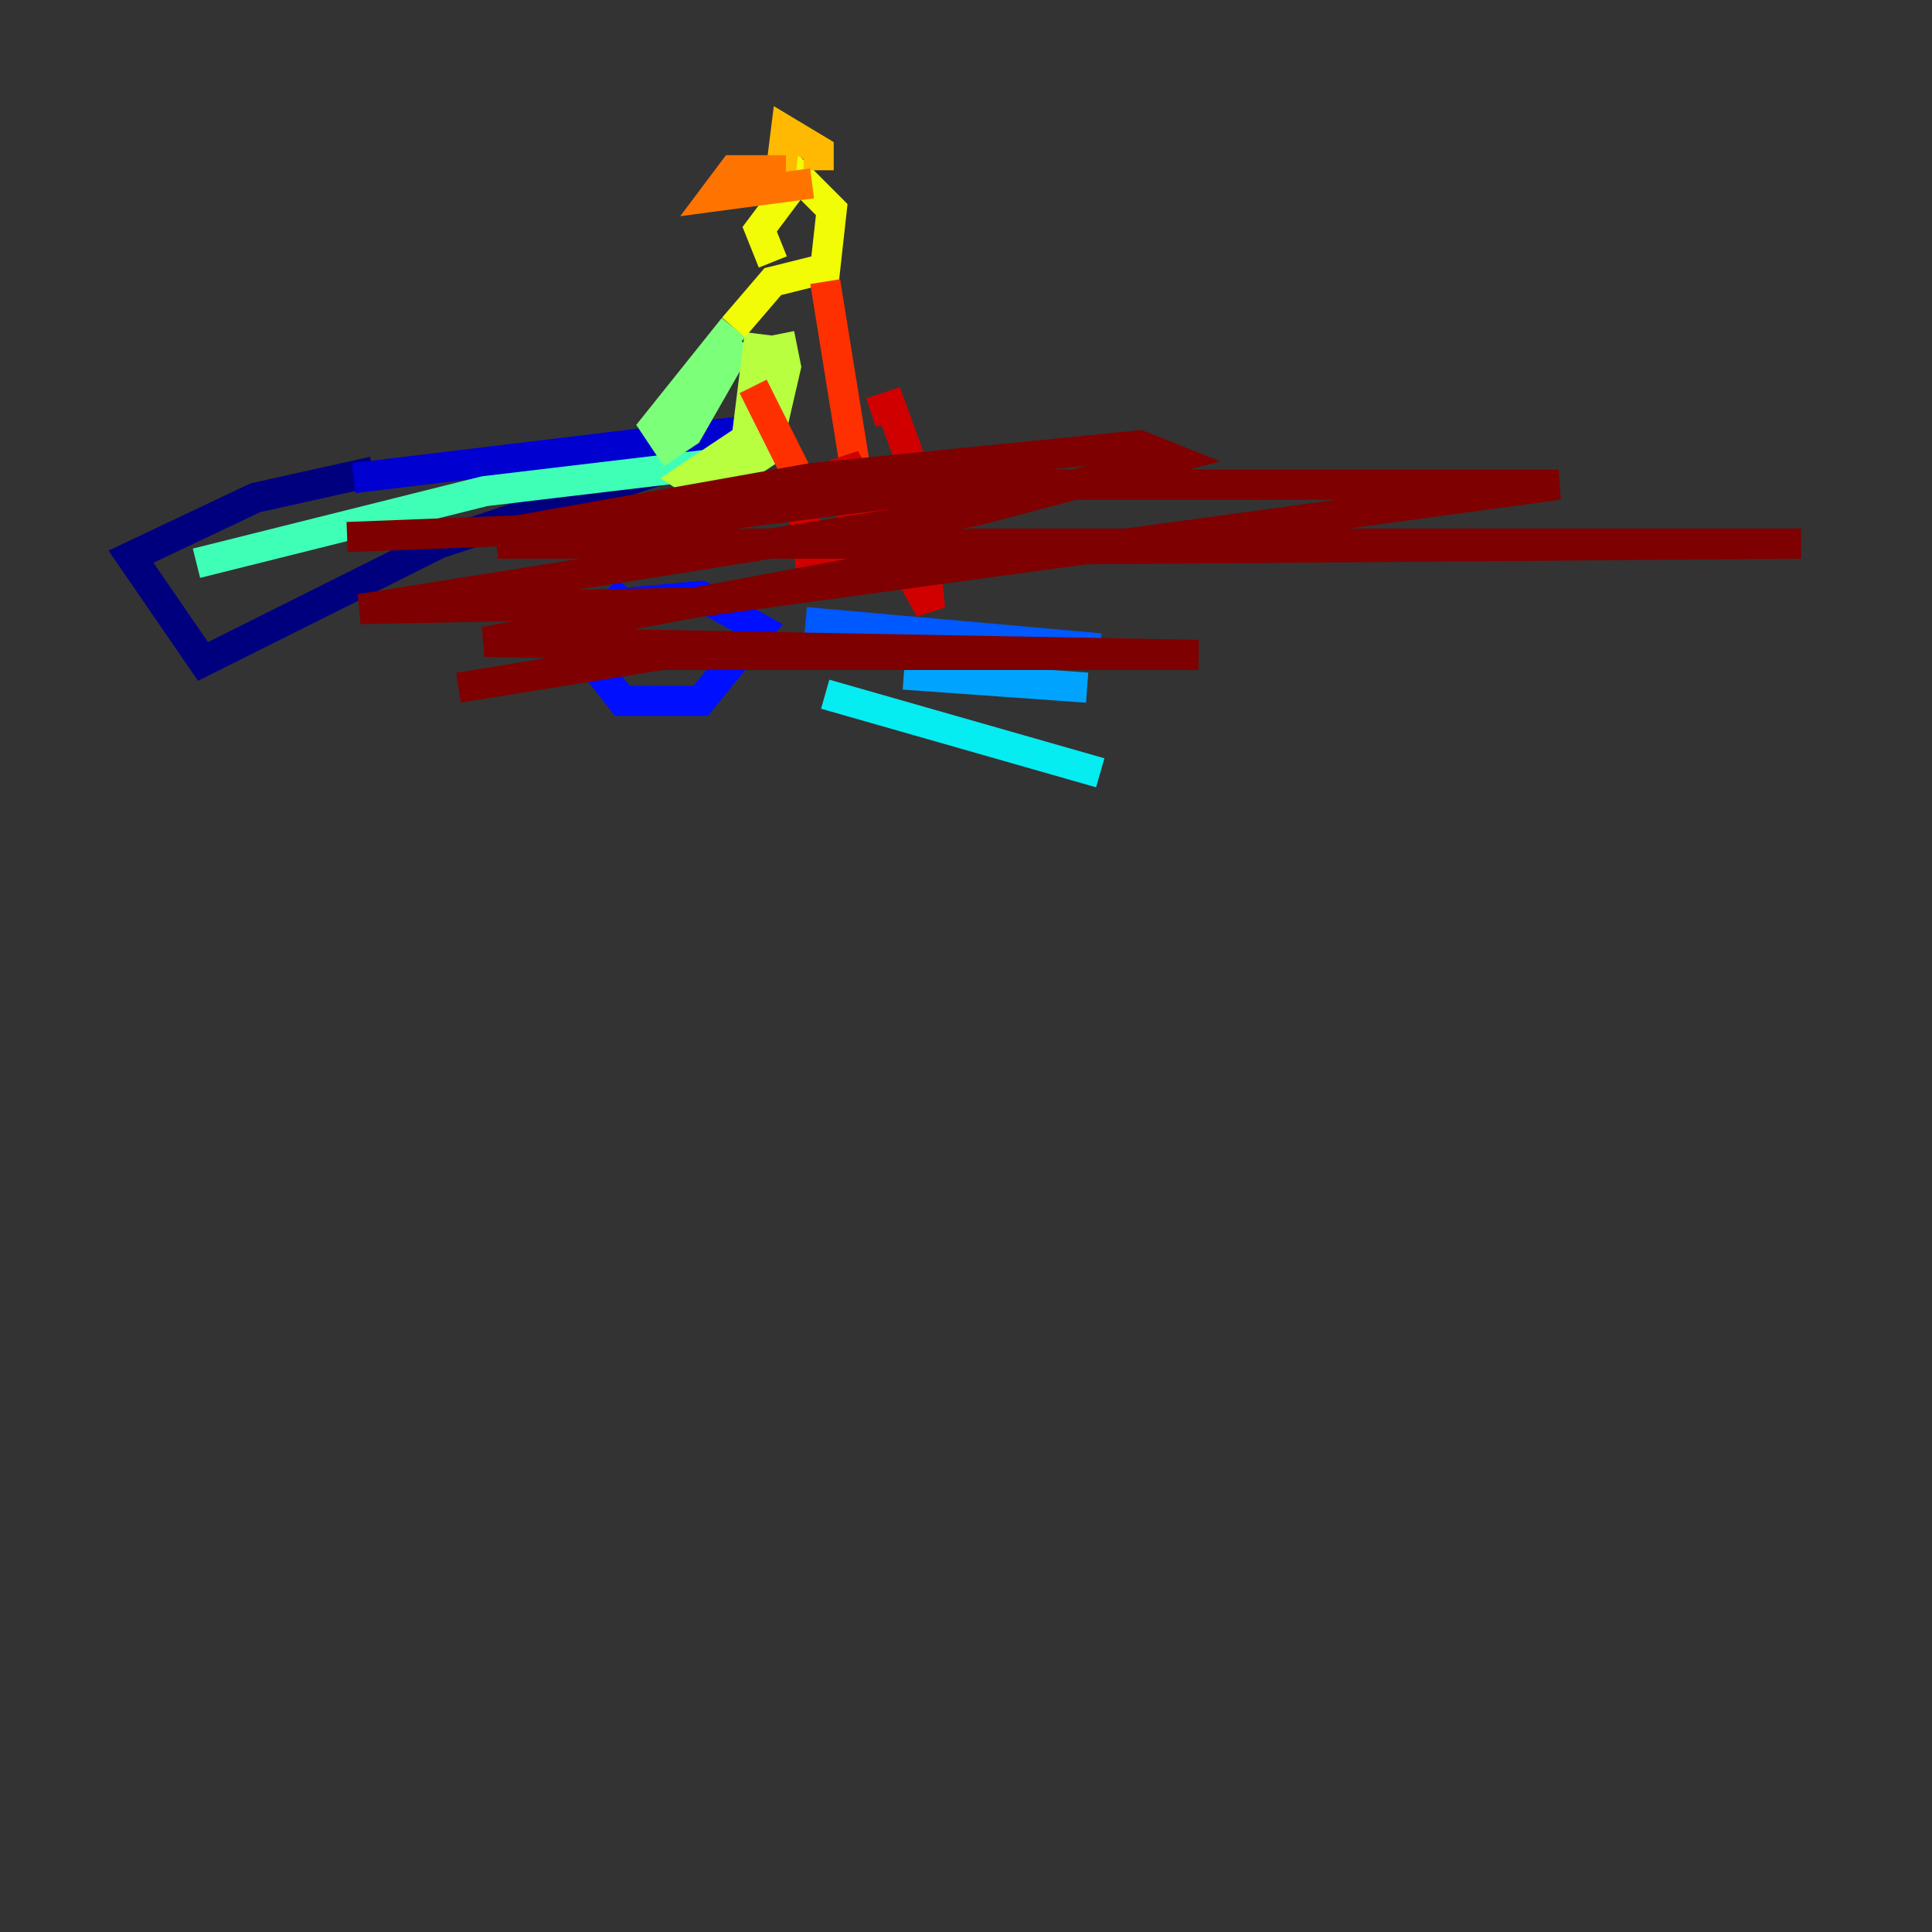 <?xml version="1.0" encoding="utf-8" ?>
<svg baseProfile="tiny" height="128" version="1.2" viewBox="0,0,128,128" width="128" xmlns="http://www.w3.org/2000/svg" xmlns:ev="http://www.w3.org/2001/xml-events" xmlns:xlink="http://www.w3.org/1999/xlink"><rect x="0" y="0" width="128" height="128" fill="#333333" stroke="none"/><defs /><polyline fill="none" points="24.732,31.241 16.922,32.976 8.678,36.881 13.451,43.824 29.071,36.014 47.295,29.939 43.824,29.939" stroke="#00007f" stroke-width="2" /><polyline fill="none" points="23.43,31.675 48.597,28.637 47.295,30.373 45.559,30.807" stroke="#0000d1" stroke-width="2" /><polyline fill="none" points="41.654,39.051 38.183,42.522 41.22,46.427 46.427,46.427 50.332,41.654 46.427,39.485 41.654,39.919" stroke="#0010ff" stroke-width="2" /><polyline fill="none" points="53.37,41.22 72.895,42.956" stroke="#0058ff" stroke-width="2" /><polyline fill="none" points="59.878,44.691 72.027,45.559" stroke="#00a4ff" stroke-width="2" /><polyline fill="none" points="54.671,45.993 72.895,51.2" stroke="#05ecf1" stroke-width="2" /><polyline fill="none" points="13.017,37.315 32.108,32.542 50.332,30.373" stroke="#3fffb7" stroke-width="2" /><polyline fill="none" points="48.597,21.695 43.39,28.203 44.258,29.505 45.559,28.637 49.031,22.563" stroke="#7cff79" stroke-width="2" /><polyline fill="none" points="50.332,22.129 49.464,29.071 45.559,31.675 46.861,32.542 50.766,29.939 52.068,24.298 51.634,22.129" stroke="#b7ff3f" stroke-width="2" /><polyline fill="none" points="48.597,21.695 51.2,18.658 54.671,17.79 55.105,13.885 52.936,11.715 50.332,15.186 51.2,17.356" stroke="#f1fc05" stroke-width="2" /><polyline fill="none" points="51.634,12.149 52.068,8.678 54.237,9.98 54.237,11.281" stroke="#ffb900" stroke-width="2" /><polyline fill="none" points="52.068,11.281 48.597,11.281 47.295,13.017 53.803,12.149" stroke="#ff7300" stroke-width="2" /><polyline fill="none" points="54.671,18.658 56.841,32.108 53.37,32.542 49.898,25.6" stroke="#ff3000" stroke-width="2" /><polyline fill="none" points="52.936,31.675 53.803,38.183 56.841,37.315 55.973,30.373 61.614,40.352 60.746,31.675 59.01,26.902 57.709,27.336" stroke="#d10000" stroke-width="2" /><polyline fill="none" points="22.997,35.58 34.278,35.146 53.803,31.675 75.498,29.505 77.668,30.373 64.651,33.844 23.864,40.352 45.993,39.919 103.268,32.108 63.783,32.108 32.976,36.014 119.322,36.014 64.651,36.447 32.108,42.522 79.403,43.39 43.824,43.39 30.373,45.559" stroke="#7f0000" stroke-width="2" /></svg>